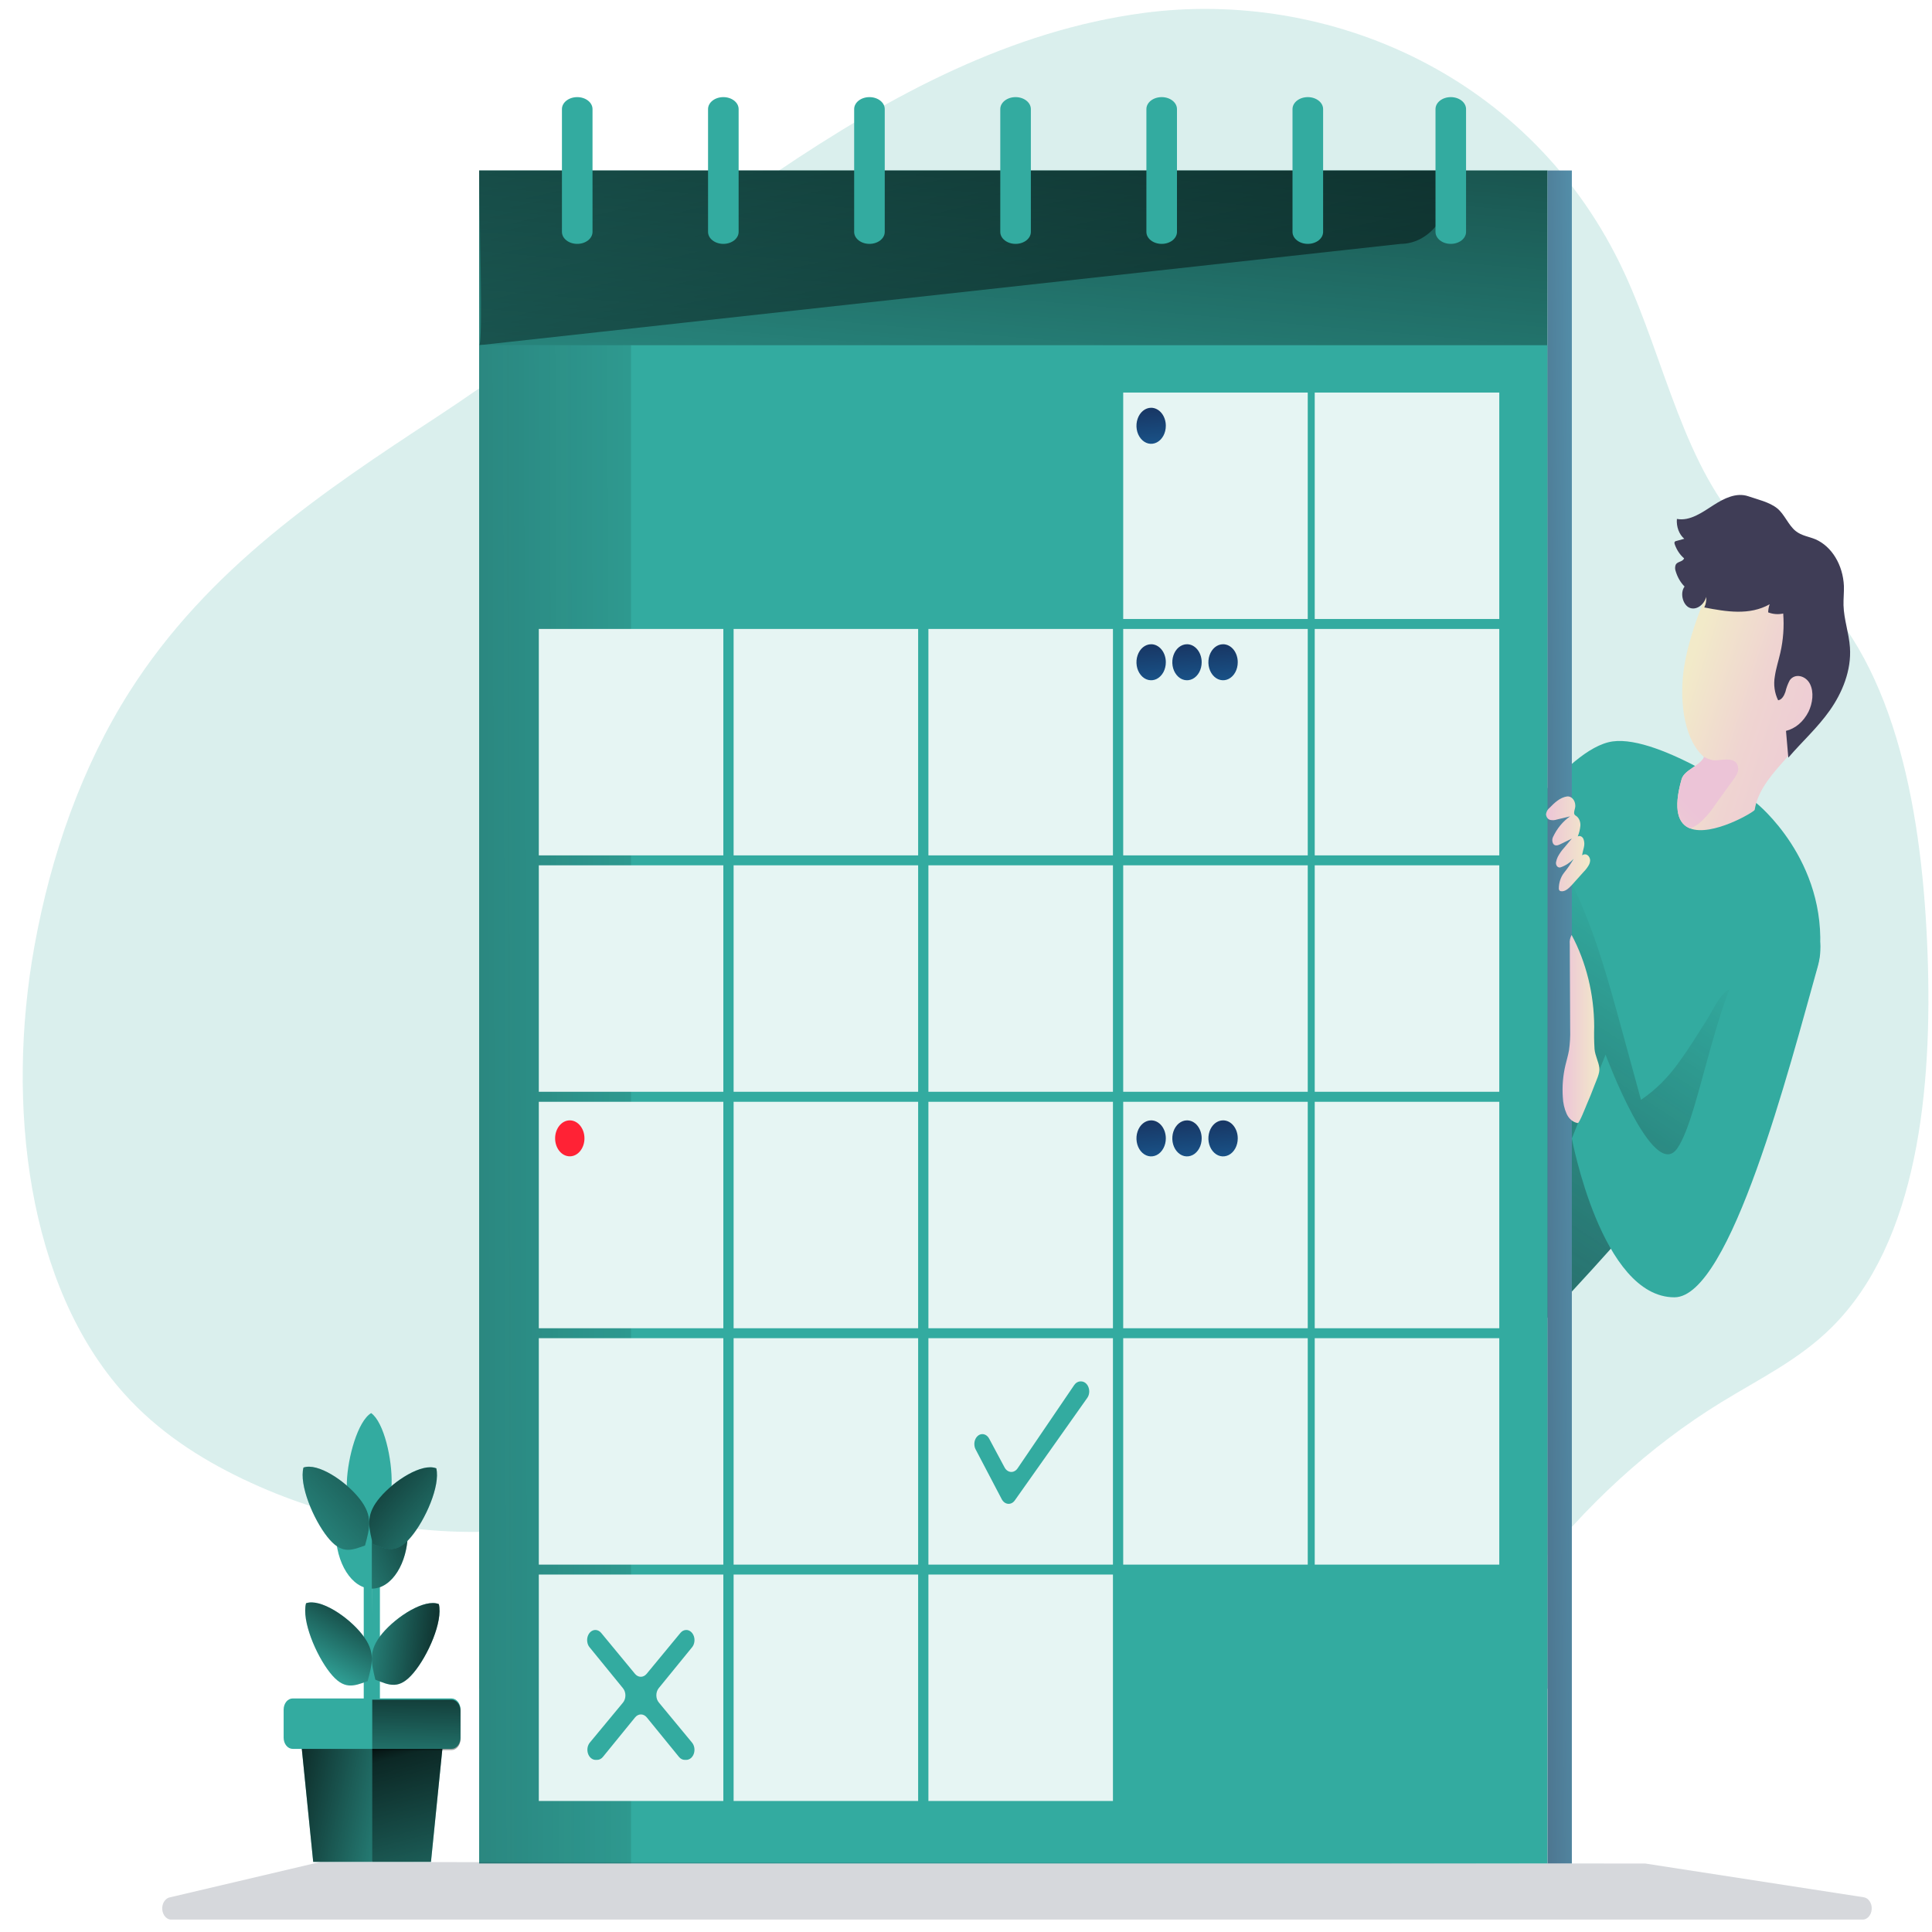 <svg width="70" height="70" viewBox="0 0 70 70" fill="none" xmlns="http://www.w3.org/2000/svg">
<g clip-path="url(#clip0_631_192)">
<path opacity="0.18" d="M15.816 15.114C11.736 17.788 7.533 20.588 4.689 25.067C2.981 27.759 1.844 30.964 1.244 34.3C0.218 39.992 0.978 46.591 4.509 50.506C5.737 51.874 7.24 52.84 8.79 53.583C12.002 55.118 15.456 55.746 18.893 55.42C21.716 55.15 24.534 54.238 27.343 54.672C30.769 55.201 33.76 57.66 36.951 59.279C40.917 61.282 45.235 62.005 49.493 61.377C50.567 61.217 51.653 60.961 52.597 60.314C53.718 59.545 54.549 58.289 55.433 57.141C57.425 54.543 59.775 52.396 62.375 50.8C63.739 49.962 65.184 49.268 66.368 48.09C69.487 44.993 70.02 39.453 69.839 34.539C69.658 29.626 68.755 24.203 65.55 21.219C64.835 20.553 64.03 20.038 63.336 19.336C61.023 16.996 60.331 13.079 58.849 9.877C55.526 2.718 48.112 -0.417 41.437 0.469C31.872 1.739 24.039 9.725 15.816 15.114Z" fill="#33ABA0"/>
<path d="M65.93 34.589C65.843 35.575 64.851 37.229 63.48 39.089C61.233 42.132 57.967 45.721 56.004 47.812C54.99 48.891 54.324 49.572 54.324 49.572V30.84C54.324 30.84 56.702 27.104 58.429 26.863C60.157 26.623 63.643 29.103 63.643 29.103C63.643 29.103 66.221 31.161 65.93 34.589Z" fill="#33ABA0"/>
<path d="M63.48 39.09C61.233 42.133 57.967 45.722 56.004 47.813C55.857 47.526 55.828 47.137 55.815 46.784C55.763 45.023 55.775 43.259 55.788 41.496C55.8 39.785 55.813 38.075 55.901 36.366C55.984 34.776 56.142 33.148 56.736 31.728C56.87 31.875 56.981 32.051 57.062 32.248C57.81 33.823 58.282 35.562 58.755 37.287C58.988 38.138 59.222 38.991 59.456 39.849C59.98 39.496 60.448 39.03 60.839 38.475C61.198 37.986 61.518 37.459 61.848 36.942C62.078 36.58 62.528 35.55 62.887 35.937C63.469 36.56 63.517 37.985 63.48 39.09Z" fill="url(#paint0_linear_631_192)"/>
<path d="M56.07 6.177H17.361V61.185H56.07V6.177Z" fill="#33ABA0"/>
<path d="M56.07 6.177H17.361V61.185H56.07V6.177Z" fill="url(#paint1_linear_631_192)"/>
<path d="M50.75 8.836L17.361 12.508C17.512 12.508 17.361 7.406 17.361 6.177H52.565V6.608C52.565 7.199 52.373 7.765 52.033 8.183C51.693 8.601 51.231 8.835 50.75 8.836Z" fill="url(#paint2_linear_631_192)"/>
<path d="M56.07 12.508H17.361V67.516H56.07V12.508Z" fill="#33ABA0"/>
<path d="M22.864 12.508H17.361V67.516H22.864V12.508Z" fill="url(#paint3_linear_631_192)"/>
<path d="M26.208 22.788H19.522V30.992H26.208V22.788Z" fill="#E6F5F3"/>
<path d="M33.266 22.788H26.58V30.992H33.266V22.788Z" fill="#E6F5F3"/>
<path d="M40.324 22.788H33.638V30.992H40.324V22.788Z" fill="#E6F5F3"/>
<path d="M47.382 22.788H40.696V30.992H47.382V22.788Z" fill="#E6F5F3"/>
<path d="M26.208 31.352H19.522V39.557H26.208V31.352Z" fill="#E6F5F3"/>
<path d="M33.266 31.352H26.58V39.557H33.266V31.352Z" fill="#E6F5F3"/>
<path d="M40.324 31.352H33.638V39.557H40.324V31.352Z" fill="#E6F5F3"/>
<path d="M47.382 31.352H40.696V39.557H47.382V31.352Z" fill="#E6F5F3"/>
<path d="M26.208 39.92H19.522V48.125H26.208V39.92Z" fill="#E6F5F3"/>
<path d="M33.266 39.92H26.58V48.125H33.266V39.92Z" fill="#E6F5F3"/>
<path d="M40.324 39.92H33.638V48.125H40.324V39.92Z" fill="#E6F5F3"/>
<path d="M47.382 39.92H40.696V48.125H47.382V39.92Z" fill="#E6F5F3"/>
<path d="M26.208 48.485H19.522V56.689H26.208V48.485Z" fill="#E6F5F3"/>
<path d="M33.266 48.485H26.58V56.689H33.266V48.485Z" fill="#E6F5F3"/>
<path d="M40.324 48.485H33.638V56.689H40.324V48.485Z" fill="#E6F5F3"/>
<path d="M47.382 48.485H40.696V56.689H47.382V48.485Z" fill="#E6F5F3"/>
<path d="M26.208 57.049H19.522V65.253H26.208V57.049Z" fill="#E6F5F3"/>
<path d="M33.266 57.049H26.58V65.253H33.266V57.049Z" fill="#E6F5F3"/>
<path d="M40.324 57.049H33.638V65.253H40.324V57.049Z" fill="#E6F5F3"/>
<path d="M54.322 22.788H47.635V30.992H54.322V22.788Z" fill="#E6F5F3"/>
<path d="M54.322 14.223H47.635V22.427H54.322V14.223Z" fill="#E6F5F3"/>
<path d="M47.382 14.223H40.696V22.427H47.382V14.223Z" fill="#E6F5F3"/>
<path d="M54.322 31.352H47.635V39.557H54.322V31.352Z" fill="#E6F5F3"/>
<path d="M54.322 39.92H47.635V48.125H54.322V39.92Z" fill="#E6F5F3"/>
<path d="M54.322 48.485H47.635V56.689H54.322V48.485Z" fill="#E6F5F3"/>
<path d="M20.36 3.953V8.402C20.36 8.642 20.609 8.836 20.914 8.836C21.22 8.836 21.468 8.642 21.468 8.402V3.953C21.468 3.713 21.22 3.519 20.914 3.519C20.609 3.519 20.36 3.713 20.36 3.953Z" fill="#33ABA0"/>
<path d="M25.654 3.953V8.402C25.654 8.642 25.902 8.836 26.208 8.836C26.514 8.836 26.762 8.642 26.762 8.402V3.953C26.762 3.713 26.514 3.519 26.208 3.519C25.902 3.519 25.654 3.713 25.654 3.953Z" fill="#33ABA0"/>
<path d="M30.948 3.953V8.402C30.948 8.642 31.196 8.836 31.502 8.836C31.808 8.836 32.056 8.642 32.056 8.402V3.953C32.056 3.713 31.808 3.519 31.502 3.519C31.196 3.519 30.948 3.713 30.948 3.953Z" fill="#33ABA0"/>
<path d="M36.242 3.953V8.402C36.242 8.642 36.49 8.836 36.796 8.836C37.102 8.836 37.35 8.642 37.35 8.402V3.953C37.35 3.713 37.102 3.519 36.796 3.519C36.49 3.519 36.242 3.713 36.242 3.953Z" fill="#33ABA0"/>
<path d="M41.536 3.953V8.402C41.536 8.642 41.784 8.836 42.091 8.836C42.396 8.836 42.644 8.642 42.644 8.402V3.953C42.644 3.713 42.396 3.519 42.091 3.519C41.784 3.519 41.536 3.713 41.536 3.953Z" fill="#33ABA0"/>
<path d="M46.83 3.953V8.402C46.83 8.642 47.079 8.836 47.384 8.836C47.69 8.836 47.939 8.642 47.939 8.402V3.953C47.939 3.713 47.69 3.519 47.384 3.519C47.079 3.519 46.83 3.713 46.83 3.953Z" fill="#33ABA0"/>
<path d="M52.011 3.953V8.402C52.011 8.642 52.259 8.836 52.565 8.836C52.871 8.836 53.118 8.642 53.118 8.402V3.953C53.118 3.713 52.871 3.519 52.565 3.519C52.259 3.519 52.011 3.713 52.011 3.953Z" fill="#33ABA0"/>
<path d="M56.951 6.177H56.071V67.516H56.951V6.177Z" fill="url(#paint4_linear_631_192)"/>
<path d="M42.24 15.426C42.24 15.555 42.209 15.682 42.151 15.789C42.092 15.897 42.009 15.981 41.912 16.03C41.815 16.08 41.708 16.093 41.604 16.068C41.501 16.043 41.406 15.98 41.332 15.889C41.257 15.797 41.206 15.681 41.186 15.554C41.166 15.428 41.176 15.296 41.217 15.177C41.257 15.058 41.325 14.956 41.413 14.884C41.501 14.812 41.603 14.774 41.709 14.774C41.85 14.775 41.984 14.844 42.084 14.966C42.184 15.088 42.24 15.253 42.24 15.426Z" fill="url(#paint5_linear_631_192)"/>
<path d="M42.24 23.994C42.24 24.123 42.209 24.249 42.151 24.357C42.092 24.464 42.009 24.548 41.912 24.598C41.815 24.647 41.708 24.66 41.604 24.635C41.501 24.61 41.406 24.548 41.332 24.456C41.257 24.365 41.206 24.248 41.186 24.122C41.166 23.995 41.176 23.864 41.217 23.744C41.257 23.625 41.325 23.523 41.413 23.451C41.501 23.38 41.603 23.342 41.709 23.342C41.85 23.342 41.984 23.411 42.084 23.533C42.184 23.655 42.24 23.821 42.24 23.994Z" fill="url(#paint6_linear_631_192)"/>
<path d="M43.539 23.994C43.539 24.123 43.508 24.249 43.45 24.357C43.392 24.464 43.309 24.548 43.211 24.598C43.114 24.647 43.007 24.66 42.904 24.635C42.8 24.61 42.705 24.548 42.631 24.456C42.556 24.365 42.506 24.248 42.485 24.122C42.465 23.995 42.475 23.864 42.516 23.744C42.556 23.625 42.624 23.523 42.712 23.451C42.8 23.38 42.903 23.342 43.008 23.342C43.149 23.342 43.284 23.411 43.383 23.533C43.483 23.655 43.539 23.821 43.539 23.994Z" fill="url(#paint7_linear_631_192)"/>
<path d="M44.846 23.994C44.846 24.123 44.816 24.249 44.757 24.357C44.699 24.464 44.616 24.548 44.518 24.598C44.421 24.647 44.314 24.66 44.211 24.635C44.107 24.61 44.013 24.548 43.938 24.456C43.864 24.365 43.813 24.248 43.792 24.122C43.772 23.995 43.782 23.864 43.823 23.744C43.863 23.625 43.932 23.523 44.019 23.451C44.107 23.38 44.21 23.342 44.315 23.342C44.456 23.342 44.591 23.411 44.691 23.533C44.79 23.655 44.846 23.821 44.846 23.994Z" fill="url(#paint8_linear_631_192)"/>
<path d="M42.24 41.246C42.24 41.375 42.209 41.501 42.15 41.608C42.092 41.716 42.008 41.8 41.911 41.849C41.814 41.898 41.707 41.911 41.604 41.886C41.501 41.861 41.406 41.798 41.331 41.707C41.257 41.615 41.206 41.499 41.186 41.372C41.166 41.246 41.176 41.114 41.217 40.995C41.257 40.876 41.325 40.774 41.413 40.702C41.501 40.631 41.603 40.593 41.709 40.593C41.779 40.593 41.848 40.61 41.912 40.642C41.977 40.675 42.035 40.723 42.085 40.784C42.134 40.845 42.173 40.917 42.2 40.996C42.226 41.075 42.24 41.16 42.24 41.246Z" fill="url(#paint9_linear_631_192)"/>
<path d="M20.645 41.896C20.938 41.896 21.176 41.604 21.176 41.245C21.176 40.885 20.938 40.593 20.645 40.593C20.351 40.593 20.113 40.885 20.113 41.245C20.113 41.604 20.351 41.896 20.645 41.896Z" fill="#FF2235"/>
<path d="M43.539 41.246C43.539 41.375 43.508 41.501 43.45 41.608C43.391 41.716 43.308 41.8 43.211 41.849C43.113 41.898 43.006 41.911 42.903 41.886C42.8 41.861 42.705 41.798 42.631 41.707C42.556 41.615 42.506 41.499 42.485 41.372C42.465 41.246 42.475 41.114 42.516 40.995C42.556 40.876 42.625 40.774 42.712 40.702C42.8 40.631 42.903 40.593 43.008 40.593C43.078 40.593 43.147 40.61 43.212 40.642C43.276 40.675 43.335 40.723 43.384 40.784C43.433 40.845 43.472 40.917 43.499 40.996C43.526 41.075 43.539 41.16 43.539 41.246Z" fill="url(#paint10_linear_631_192)"/>
<path d="M44.846 41.246C44.846 41.375 44.815 41.501 44.757 41.608C44.698 41.716 44.615 41.8 44.518 41.849C44.42 41.898 44.313 41.911 44.21 41.886C44.107 41.861 44.012 41.798 43.938 41.707C43.863 41.615 43.813 41.499 43.792 41.372C43.772 41.246 43.783 41.114 43.823 40.995C43.863 40.876 43.932 40.774 44.019 40.702C44.107 40.631 44.21 40.593 44.315 40.593C44.385 40.593 44.454 40.61 44.519 40.642C44.583 40.675 44.642 40.723 44.691 40.784C44.74 40.845 44.78 40.917 44.806 40.996C44.833 41.075 44.846 41.16 44.846 41.246Z" fill="url(#paint11_linear_631_192)"/>
<path d="M65.866 23.712C65.718 24.457 65.916 25.489 65.635 26.172C65.162 27.32 63.78 28.082 63.576 29.342C63.564 29.415 62.026 30.325 61.233 30.014C60.819 29.852 60.608 29.356 60.927 28.234C61.027 27.886 61.589 27.756 61.74 27.432L61.709 27.403C60.941 26.693 60.858 25.186 61.017 24.181C61.176 23.175 61.54 22.209 61.93 21.291C62.23 20.584 62.909 20.2 63.559 20.213C64.377 20.23 65.24 20.631 65.665 21.488C65.99 22.141 66.013 22.968 65.866 23.712Z" fill="url(#paint12_linear_631_192)"/>
<path d="M62.09 18.298C61.671 18.569 61.226 18.89 60.757 18.802C60.745 18.941 60.764 19.08 60.811 19.207C60.858 19.333 60.931 19.442 61.024 19.521L60.733 19.602C60.721 19.602 60.709 19.607 60.699 19.614C60.688 19.621 60.679 19.631 60.672 19.643C60.669 19.656 60.667 19.67 60.669 19.683C60.67 19.697 60.673 19.71 60.679 19.722C60.751 19.927 60.868 20.103 61.018 20.229C60.966 20.366 60.778 20.335 60.714 20.461C60.7 20.498 60.692 20.538 60.692 20.58C60.692 20.621 60.7 20.661 60.714 20.698C60.779 20.915 60.89 21.106 61.035 21.252C60.861 21.483 60.97 21.913 61.21 22.018C61.45 22.124 61.738 21.923 61.821 21.625C61.831 21.759 61.806 21.894 61.749 22.009C62.542 22.162 63.389 22.306 64.119 21.893C64.085 21.986 64.066 22.086 64.064 22.187C64.24 22.255 64.427 22.269 64.609 22.229C64.646 22.707 64.611 23.189 64.505 23.651C64.44 23.938 64.347 24.217 64.305 24.51C64.253 24.805 64.296 25.114 64.425 25.372C64.551 25.358 64.64 25.213 64.688 25.07C64.722 24.922 64.775 24.78 64.844 24.65C65.033 24.379 65.426 24.479 65.578 24.779C65.73 25.079 65.673 25.483 65.527 25.786C65.437 25.964 65.318 26.118 65.178 26.238C65.037 26.357 64.878 26.44 64.71 26.481C64.738 26.805 64.766 27.128 64.794 27.451C65.292 26.871 65.849 26.374 66.297 25.739C66.745 25.105 67.085 24.293 67.027 23.456C66.992 22.94 66.809 22.45 66.794 21.931C66.788 21.699 66.816 21.462 66.808 21.227C66.791 20.854 66.684 20.495 66.502 20.196C66.32 19.896 66.07 19.669 65.783 19.542C65.542 19.441 65.277 19.413 65.063 19.242C64.797 19.031 64.659 18.638 64.396 18.422C64.112 18.19 63.672 18.095 63.342 17.98C62.913 17.834 62.467 18.056 62.09 18.298Z" fill="#3F3D56"/>
<path d="M56.144 29.269C56.111 29.294 56.082 29.328 56.059 29.368C56.037 29.408 56.021 29.453 56.014 29.501C56.018 29.551 56.035 29.598 56.062 29.635C56.089 29.672 56.126 29.698 56.166 29.707C56.247 29.725 56.33 29.72 56.409 29.693L56.889 29.578C56.63 29.755 56.414 30.015 56.266 30.331C56.249 30.368 56.24 30.409 56.242 30.452C56.243 30.494 56.255 30.535 56.275 30.569C56.339 30.669 56.448 30.629 56.535 30.587L56.951 30.383L56.668 30.721C56.58 30.817 56.503 30.928 56.439 31.05C56.412 31.108 56.391 31.17 56.379 31.235C56.374 31.262 56.374 31.291 56.381 31.317C56.388 31.344 56.4 31.369 56.417 31.388C56.434 31.407 56.454 31.421 56.477 31.427C56.499 31.433 56.522 31.433 56.544 31.425C56.718 31.365 56.879 31.261 57.017 31.119C56.914 31.295 56.8 31.46 56.675 31.614C56.551 31.768 56.48 31.976 56.479 32.194C56.479 32.217 56.486 32.239 56.497 32.258C56.511 32.276 56.529 32.286 56.549 32.289C56.703 32.32 56.843 32.182 56.959 32.057L57.387 31.58C57.456 31.511 57.517 31.43 57.568 31.34C57.596 31.288 57.612 31.227 57.614 31.165C57.611 31.125 57.6 31.087 57.581 31.054C57.563 31.021 57.538 30.995 57.509 30.977C57.48 30.959 57.447 30.951 57.415 30.954C57.383 30.956 57.351 30.968 57.324 30.99C57.336 30.889 57.368 30.795 57.388 30.697C57.413 30.599 57.407 30.494 57.373 30.402C57.355 30.357 57.323 30.322 57.284 30.304C57.246 30.286 57.203 30.287 57.165 30.306C57.215 30.185 57.247 30.054 57.26 29.919C57.265 29.852 57.254 29.783 57.23 29.722C57.205 29.66 57.167 29.608 57.121 29.572C57.095 29.559 57.071 29.541 57.051 29.517C57.013 29.46 57.043 29.379 57.059 29.308C57.075 29.255 57.08 29.198 57.072 29.142C57.065 29.085 57.047 29.032 57.018 28.987C56.99 28.942 56.953 28.907 56.911 28.884C56.868 28.861 56.822 28.852 56.776 28.857C56.528 28.893 56.325 29.081 56.144 29.269Z" fill="url(#paint13_linear_631_192)"/>
<path d="M63.898 33.627C64.985 32.449 66.331 33.342 65.859 35.025C64.837 38.665 62.698 47.004 60.667 47.004C58.021 47.004 56.951 41.247 56.951 41.247L58.173 38.212C58.173 38.212 59.902 42.866 60.772 41.606C61.643 40.347 62.157 35.577 63.848 33.682L63.898 33.627Z" fill="#33ABA0"/>
<path d="M57.773 38.009C57.756 37.739 57.753 37.468 57.761 37.197C57.756 36.016 57.471 34.862 56.943 33.875C56.887 33.973 56.863 34.093 56.876 34.211L56.89 37.291C56.898 37.547 56.884 37.802 56.848 38.054C56.816 38.237 56.761 38.413 56.719 38.593C56.629 38.969 56.597 39.363 56.624 39.753C56.632 39.963 56.679 40.168 56.76 40.352C56.801 40.444 56.86 40.523 56.931 40.582C57.002 40.641 57.083 40.678 57.168 40.691C57.224 40.691 57.451 40.111 57.484 40.032C57.585 39.801 57.68 39.567 57.768 39.331C57.833 39.152 57.972 38.889 57.947 38.688C57.92 38.464 57.795 38.256 57.773 38.009Z" fill="url(#paint14_linear_631_192)"/>
<path d="M62.823 28.218C62.594 28.533 62.367 28.85 62.139 29.166C61.964 29.436 61.756 29.671 61.523 29.862C61.432 29.928 61.335 29.979 61.233 30.015C60.819 29.854 60.608 29.358 60.927 28.235C61.027 27.887 61.589 27.757 61.74 27.434L61.709 27.405C61.817 27.468 61.932 27.514 62.05 27.542C62.296 27.587 62.901 27.353 62.975 27.799C63.002 27.953 62.913 28.098 62.823 28.218Z" fill="url(#paint15_linear_631_192)"/>
<path d="M35.344 52.505L36.296 54.321C36.321 54.368 36.355 54.408 36.394 54.437C36.434 54.465 36.478 54.482 36.524 54.486C36.57 54.49 36.616 54.481 36.659 54.459C36.701 54.438 36.739 54.404 36.769 54.361L39.392 50.651C39.43 50.598 39.454 50.534 39.462 50.465C39.47 50.397 39.462 50.327 39.438 50.263C39.415 50.2 39.377 50.147 39.33 50.109C39.282 50.071 39.227 50.051 39.17 50.051H39.149C39.105 50.051 39.063 50.063 39.023 50.085C38.984 50.108 38.95 50.141 38.922 50.181L36.869 53.201C36.84 53.244 36.802 53.279 36.76 53.301C36.718 53.324 36.672 53.334 36.626 53.331C36.58 53.327 36.535 53.311 36.495 53.282C36.456 53.254 36.422 53.215 36.397 53.167L35.838 52.123C35.807 52.066 35.763 52.02 35.712 51.992C35.66 51.964 35.603 51.954 35.547 51.965C35.5 51.974 35.455 51.998 35.417 52.034C35.38 52.069 35.349 52.116 35.329 52.169C35.309 52.222 35.3 52.281 35.303 52.339C35.305 52.398 35.319 52.455 35.344 52.505Z" fill="#33ABA0"/>
<path d="M23.874 61.688L25.073 63.137C25.115 63.188 25.144 63.253 25.156 63.324C25.168 63.395 25.162 63.469 25.14 63.537C25.117 63.604 25.079 63.661 25.03 63.702C24.98 63.742 24.923 63.764 24.863 63.764H24.812C24.733 63.764 24.657 63.726 24.601 63.657L23.433 62.224C23.377 62.156 23.301 62.117 23.222 62.117C23.143 62.117 23.067 62.156 23.011 62.224L21.844 63.657C21.788 63.726 21.712 63.764 21.633 63.764H21.581C21.522 63.764 21.464 63.742 21.415 63.702C21.366 63.661 21.327 63.604 21.305 63.537C21.282 63.469 21.277 63.395 21.288 63.324C21.3 63.253 21.329 63.188 21.371 63.137L22.572 61.688C22.6 61.654 22.622 61.614 22.637 61.569C22.652 61.525 22.66 61.477 22.66 61.428C22.66 61.38 22.652 61.332 22.637 61.288C22.622 61.243 22.6 61.203 22.572 61.169L21.36 59.682C21.318 59.631 21.29 59.566 21.279 59.495C21.267 59.424 21.273 59.35 21.296 59.283C21.318 59.217 21.356 59.16 21.405 59.119C21.454 59.079 21.512 59.057 21.571 59.057C21.649 59.057 21.724 59.094 21.78 59.161L23.008 60.648C23.064 60.715 23.139 60.753 23.218 60.753C23.296 60.753 23.371 60.715 23.427 60.648L24.655 59.161C24.711 59.094 24.786 59.057 24.864 59.057C24.923 59.057 24.981 59.078 25.03 59.119C25.079 59.159 25.117 59.216 25.14 59.283C25.163 59.35 25.169 59.423 25.157 59.495C25.146 59.566 25.118 59.631 25.076 59.682L23.864 61.169C23.837 61.203 23.816 61.245 23.801 61.29C23.787 61.335 23.78 61.383 23.781 61.431C23.782 61.479 23.79 61.527 23.806 61.571C23.822 61.615 23.845 61.655 23.874 61.688Z" fill="#33ABA0"/>
<path d="M13.179 57.135H13.472L13.618 65.259L13.472 63.921H13.179V57.135Z" fill="#33ABA0"/>
<path d="M13.765 57.135H13.472V63.921H13.765V57.135Z" fill="#33ABA0"/>
<path d="M11.089 58.089C10.924 58.716 11.446 59.958 11.953 60.601C12.459 61.243 12.803 61.096 13.319 60.913C13.485 60.285 13.626 59.857 13.118 59.215C12.611 58.572 11.605 57.906 11.089 58.089Z" fill="#33ABA0"/>
<path d="M15.9 58.12C15.389 57.916 14.377 58.559 13.854 59.18C13.33 59.802 13.45 60.224 13.599 60.857C14.111 61.06 14.459 61.233 14.983 60.61C15.506 59.987 16.051 58.753 15.9 58.12Z" fill="#33ABA0"/>
<path d="M13.472 55.496H12.164C12.164 56.636 12.749 57.56 13.471 57.56L13.779 56.548L13.472 55.496Z" fill="#33ABA0"/>
<path d="M13.472 55.496H14.779C14.779 56.636 14.194 57.56 13.472 57.56V55.496Z" fill="#33ABA0"/>
<path d="M10.996 53.172C10.83 53.799 11.353 55.042 11.861 55.684C12.368 56.325 12.711 56.18 13.226 55.996C13.392 55.368 13.532 54.94 13.025 54.298C12.517 53.656 11.512 52.989 10.996 53.172Z" fill="#33ABA0"/>
<path d="M15.808 53.199C15.295 52.996 14.283 53.638 13.761 54.26C13.238 54.883 13.356 55.304 13.505 55.936C14.017 56.139 14.367 56.312 14.889 55.689C15.412 55.066 15.957 53.834 15.808 53.199Z" fill="#33ABA0"/>
<path d="M13.448 51.199C12.964 51.486 12.597 52.808 12.567 53.702C12.537 54.596 12.913 55.648 13.378 55.979C13.862 55.691 14.161 54.671 14.189 53.775C14.216 52.88 13.913 51.529 13.448 51.199Z" fill="#33ABA0"/>
<path d="M10.887 62.885L11.348 67.459H13.481L14.352 64.857L13.481 62.758L10.887 62.885Z" fill="#33ABA0"/>
<path d="M16.076 62.885L15.615 67.459H13.481V62.758L16.076 62.885Z" fill="#33ABA0"/>
<path d="M14.432 62.788L14.408 62.802L13.684 63.242L13.487 63.365H10.605C10.518 63.365 10.435 63.323 10.373 63.247C10.312 63.172 10.277 63.069 10.277 62.963V61.94C10.277 61.833 10.312 61.731 10.373 61.655C10.435 61.58 10.518 61.538 10.605 61.538H13.487L14.432 62.788Z" fill="#33ABA0"/>
<path d="M16.358 63.365H13.481V61.537H16.358C16.445 61.537 16.528 61.58 16.59 61.655C16.651 61.73 16.686 61.833 16.686 61.94V62.962C16.686 63.069 16.651 63.171 16.59 63.247C16.528 63.322 16.445 63.365 16.358 63.365Z" fill="#33ABA0"/>
<path d="M11.089 58.089C10.924 58.716 11.446 59.958 11.953 60.601C12.459 61.243 12.803 61.096 13.319 60.913C13.485 60.285 13.626 59.857 13.118 59.215C12.611 58.572 11.605 57.906 11.089 58.089Z" fill="url(#paint16_linear_631_192)"/>
<path d="M15.9 58.12C15.389 57.916 14.377 58.559 13.854 59.18C13.33 59.802 13.45 60.224 13.599 60.857C14.111 61.06 14.459 61.233 14.983 60.61C15.506 59.987 16.051 58.753 15.9 58.12Z" fill="url(#paint17_linear_631_192)"/>
<path d="M14.761 55.831C14.66 56.811 14.121 57.559 13.472 57.559V55.793C13.482 55.84 13.494 55.888 13.506 55.938C13.973 56.123 14.306 56.285 14.761 55.831Z" fill="url(#paint18_linear_631_192)"/>
<path d="M10.996 53.172C10.83 53.799 11.353 55.042 11.861 55.684C12.368 56.325 12.711 56.18 13.226 55.996C13.392 55.368 13.532 54.94 13.025 54.298C12.517 53.656 11.512 52.989 10.996 53.172Z" fill="url(#paint19_linear_631_192)"/>
<path d="M13.482 63.365V67.457H11.348L10.935 63.365H13.482Z" fill="url(#paint20_linear_631_192)"/>
<path d="M16.028 63.365L15.615 67.457H13.482V63.365H16.028Z" fill="url(#paint21_linear_631_192)"/>
<path d="M16.686 61.986V63.009C16.686 63.115 16.651 63.218 16.59 63.293C16.528 63.369 16.445 63.411 16.358 63.411H13.487V61.584H16.362C16.448 61.585 16.531 61.628 16.591 61.703C16.652 61.779 16.686 61.88 16.686 61.986Z" fill="url(#paint22_linear_631_192)"/>
<path opacity="0.18" d="M11.597 67.464L6.176 68.74C6.088 68.751 6.008 68.804 5.952 68.888C5.896 68.972 5.87 69.08 5.879 69.188C5.889 69.295 5.932 69.394 6.001 69.462C6.069 69.53 6.157 69.562 6.245 69.551H67.471C67.557 69.556 67.641 69.519 67.706 69.448C67.77 69.377 67.809 69.279 67.815 69.173C67.822 69.067 67.794 68.963 67.738 68.882C67.682 68.801 67.603 68.75 67.517 68.74L59.616 67.52H59.57L11.666 67.462C11.643 67.46 11.619 67.46 11.597 67.464Z" fill="#1D2741"/>
<path d="M14.889 55.692C14.845 55.744 14.802 55.792 14.761 55.832C14.306 56.286 13.973 56.124 13.506 55.939C13.494 55.889 13.482 55.842 13.472 55.794C13.341 55.239 13.278 54.836 13.761 54.263C14.283 53.641 15.296 52.999 15.808 53.202C15.957 53.835 15.413 55.07 14.889 55.692Z" fill="url(#paint23_linear_631_192)"/>
</g>
<defs>
<linearGradient id="paint0_linear_631_192" x1="61.067" y1="33.193" x2="39.176" y2="66.763" gradientUnits="userSpaceOnUse">
<stop offset="0.02" stop-opacity="0"/>
<stop offset="0.32" stop-color="#17161F" stop-opacity="0.36"/>
<stop offset="0.76" stop-color="#343247" stop-opacity="0.82"/>
<stop offset="0.99" stop-color="#3F3D56"/>
</linearGradient>
<linearGradient id="paint1_linear_631_192" x1="39.174" y1="-7.726" x2="36.472" y2="22.51" gradientUnits="userSpaceOnUse">
<stop offset="0.01"/>
<stop offset="0.1" stop-opacity="0.77"/>
<stop offset="0.99" stop-opacity="0"/>
</linearGradient>
<linearGradient id="paint2_linear_631_192" x1="38.459" y1="32.213" x2="28.912" y2="-9.283" gradientUnits="userSpaceOnUse">
<stop offset="0.01"/>
<stop offset="0.1" stop-opacity="0.77"/>
<stop offset="0.99" stop-opacity="0"/>
</linearGradient>
<linearGradient id="paint3_linear_631_192" x1="29.843" y1="39.977" x2="-24.128" y2="40.106" gradientUnits="userSpaceOnUse">
<stop offset="0.03" stop-opacity="0"/>
<stop offset="0.62" stop-color="#292838" stop-opacity="0.66"/>
<stop offset="0.99" stop-color="#3F3D56"/>
</linearGradient>
<linearGradient id="paint4_linear_631_192" x1="60.834" y1="36.775" x2="46.17" y2="36.935" gradientUnits="userSpaceOnUse">
<stop stop-color="#68E1FD"/>
<stop offset="0.01" stop-color="#67DDF9"/>
<stop offset="0.12" stop-color="#5CB3CE"/>
<stop offset="0.24" stop-color="#538EA9"/>
<stop offset="0.37" stop-color="#4C718B"/>
<stop offset="0.5" stop-color="#465A73"/>
<stop offset="0.63" stop-color="#424A63"/>
<stop offset="0.79" stop-color="#404059"/>
<stop offset="0.99" stop-color="#3F3D56"/>
</linearGradient>
<linearGradient id="paint5_linear_631_192" x1="41.678" y1="14.879" x2="41.946" y2="18.18" gradientUnits="userSpaceOnUse">
<stop stop-color="#183866"/>
<stop offset="1" stop-color="#1A7FC1"/>
</linearGradient>
<linearGradient id="paint6_linear_631_192" x1="41.678" y1="23.446" x2="41.946" y2="26.748" gradientUnits="userSpaceOnUse">
<stop stop-color="#183866"/>
<stop offset="1" stop-color="#1A7FC1"/>
</linearGradient>
<linearGradient id="paint7_linear_631_192" x1="42.983" y1="23.446" x2="43.248" y2="26.748" gradientUnits="userSpaceOnUse">
<stop stop-color="#183866"/>
<stop offset="1" stop-color="#1A7FC1"/>
</linearGradient>
<linearGradient id="paint8_linear_631_192" x1="44.286" y1="23.446" x2="44.551" y2="26.748" gradientUnits="userSpaceOnUse">
<stop stop-color="#183866"/>
<stop offset="1" stop-color="#1A7FC1"/>
</linearGradient>
<linearGradient id="paint9_linear_631_192" x1="41.679" y1="40.697" x2="41.946" y2="43.999" gradientUnits="userSpaceOnUse">
<stop stop-color="#183866"/>
<stop offset="1" stop-color="#1A7FC1"/>
</linearGradient>
<linearGradient id="paint10_linear_631_192" x1="42.983" y1="40.697" x2="43.248" y2="43.999" gradientUnits="userSpaceOnUse">
<stop stop-color="#183866"/>
<stop offset="1" stop-color="#1A7FC1"/>
</linearGradient>
<linearGradient id="paint11_linear_631_192" x1="44.286" y1="40.697" x2="44.551" y2="43.999" gradientUnits="userSpaceOnUse">
<stop stop-color="#183866"/>
<stop offset="1" stop-color="#1A7FC1"/>
</linearGradient>
<linearGradient id="paint12_linear_631_192" x1="67.275" y1="27.32" x2="58.095" y2="24.402" gradientUnits="userSpaceOnUse">
<stop stop-color="#ECC4D7"/>
<stop offset="0.16" stop-color="#EDCBD5"/>
<stop offset="0.42" stop-color="#EFD4D1"/>
<stop offset="0.7" stop-color="#F2EAC9"/>
</linearGradient>
<linearGradient id="paint13_linear_631_192" x1="56.014" y1="30.582" x2="57.614" y2="30.582" gradientUnits="userSpaceOnUse">
<stop stop-color="#ECC4D7"/>
<stop offset="0.42" stop-color="#EFD4D1"/>
<stop offset="1" stop-color="#F2EAC9"/>
</linearGradient>
<linearGradient id="paint14_linear_631_192" x1="56.616" y1="37.288" x2="57.951" y2="37.288" gradientUnits="userSpaceOnUse">
<stop stop-color="#ECC4D7"/>
<stop offset="0.42" stop-color="#EFD4D1"/>
<stop offset="1" stop-color="#F2EAC9"/>
</linearGradient>
<linearGradient id="paint15_linear_631_192" x1="61.206" y1="29.17" x2="56.685" y2="33.497" gradientUnits="userSpaceOnUse">
<stop stop-color="#ECC4D7"/>
<stop offset="0.42" stop-color="#EFD4D1"/>
<stop offset="1" stop-color="#F2EAC9"/>
</linearGradient>
<linearGradient id="paint16_linear_631_192" x1="13.1" y1="57.085" x2="11.081" y2="60.699" gradientUnits="userSpaceOnUse">
<stop offset="0.01"/>
<stop offset="0.1" stop-opacity="0.77"/>
<stop offset="0.99" stop-opacity="0"/>
</linearGradient>
<linearGradient id="paint17_linear_631_192" x1="16.576" y1="59.816" x2="12.094" y2="59.347" gradientUnits="userSpaceOnUse">
<stop offset="0.01"/>
<stop offset="0.1" stop-opacity="0.77"/>
<stop offset="0.99" stop-opacity="0"/>
</linearGradient>
<linearGradient id="paint18_linear_631_192" x1="16.706" y1="54.309" x2="10.551" y2="57.447" gradientUnits="userSpaceOnUse">
<stop offset="0.01"/>
<stop offset="0.1" stop-opacity="0.77"/>
<stop offset="0.99" stop-opacity="0"/>
</linearGradient>
<linearGradient id="paint19_linear_631_192" x1="15.729" y1="49.425" x2="8.293" y2="56.467" gradientUnits="userSpaceOnUse">
<stop offset="0.01"/>
<stop offset="0.1" stop-opacity="0.77"/>
<stop offset="0.99" stop-opacity="0"/>
</linearGradient>
<linearGradient id="paint20_linear_631_192" x1="9.721" y1="64.491" x2="16.103" y2="65.938" gradientUnits="userSpaceOnUse">
<stop offset="0.01"/>
<stop offset="0.1" stop-opacity="0.77"/>
<stop offset="0.99" stop-opacity="0"/>
</linearGradient>
<linearGradient id="paint21_linear_631_192" x1="14.268" y1="62.548" x2="17.033" y2="73.349" gradientUnits="userSpaceOnUse">
<stop offset="0.01"/>
<stop offset="0.1" stop-opacity="0.77"/>
<stop offset="0.99" stop-opacity="0"/>
</linearGradient>
<linearGradient id="paint22_linear_631_192" x1="15.106" y1="60.153" x2="15.02" y2="65.659" gradientUnits="userSpaceOnUse">
<stop offset="0.01"/>
<stop offset="0.1" stop-opacity="0.77"/>
<stop offset="0.99" stop-opacity="0"/>
</linearGradient>
<linearGradient id="paint23_linear_631_192" x1="12.676" y1="51.883" x2="18.319" y2="56.968" gradientUnits="userSpaceOnUse">
<stop offset="0.01"/>
<stop offset="0.1" stop-opacity="0.77"/>
<stop offset="0.99" stop-opacity="0"/>
</linearGradient>
<clipPath id="clip0_631_192">
<rect width="69.042" height="69.228" fill="white" transform="translate(0.823 0.323)"/>
</clipPath>
</defs>
</svg>
